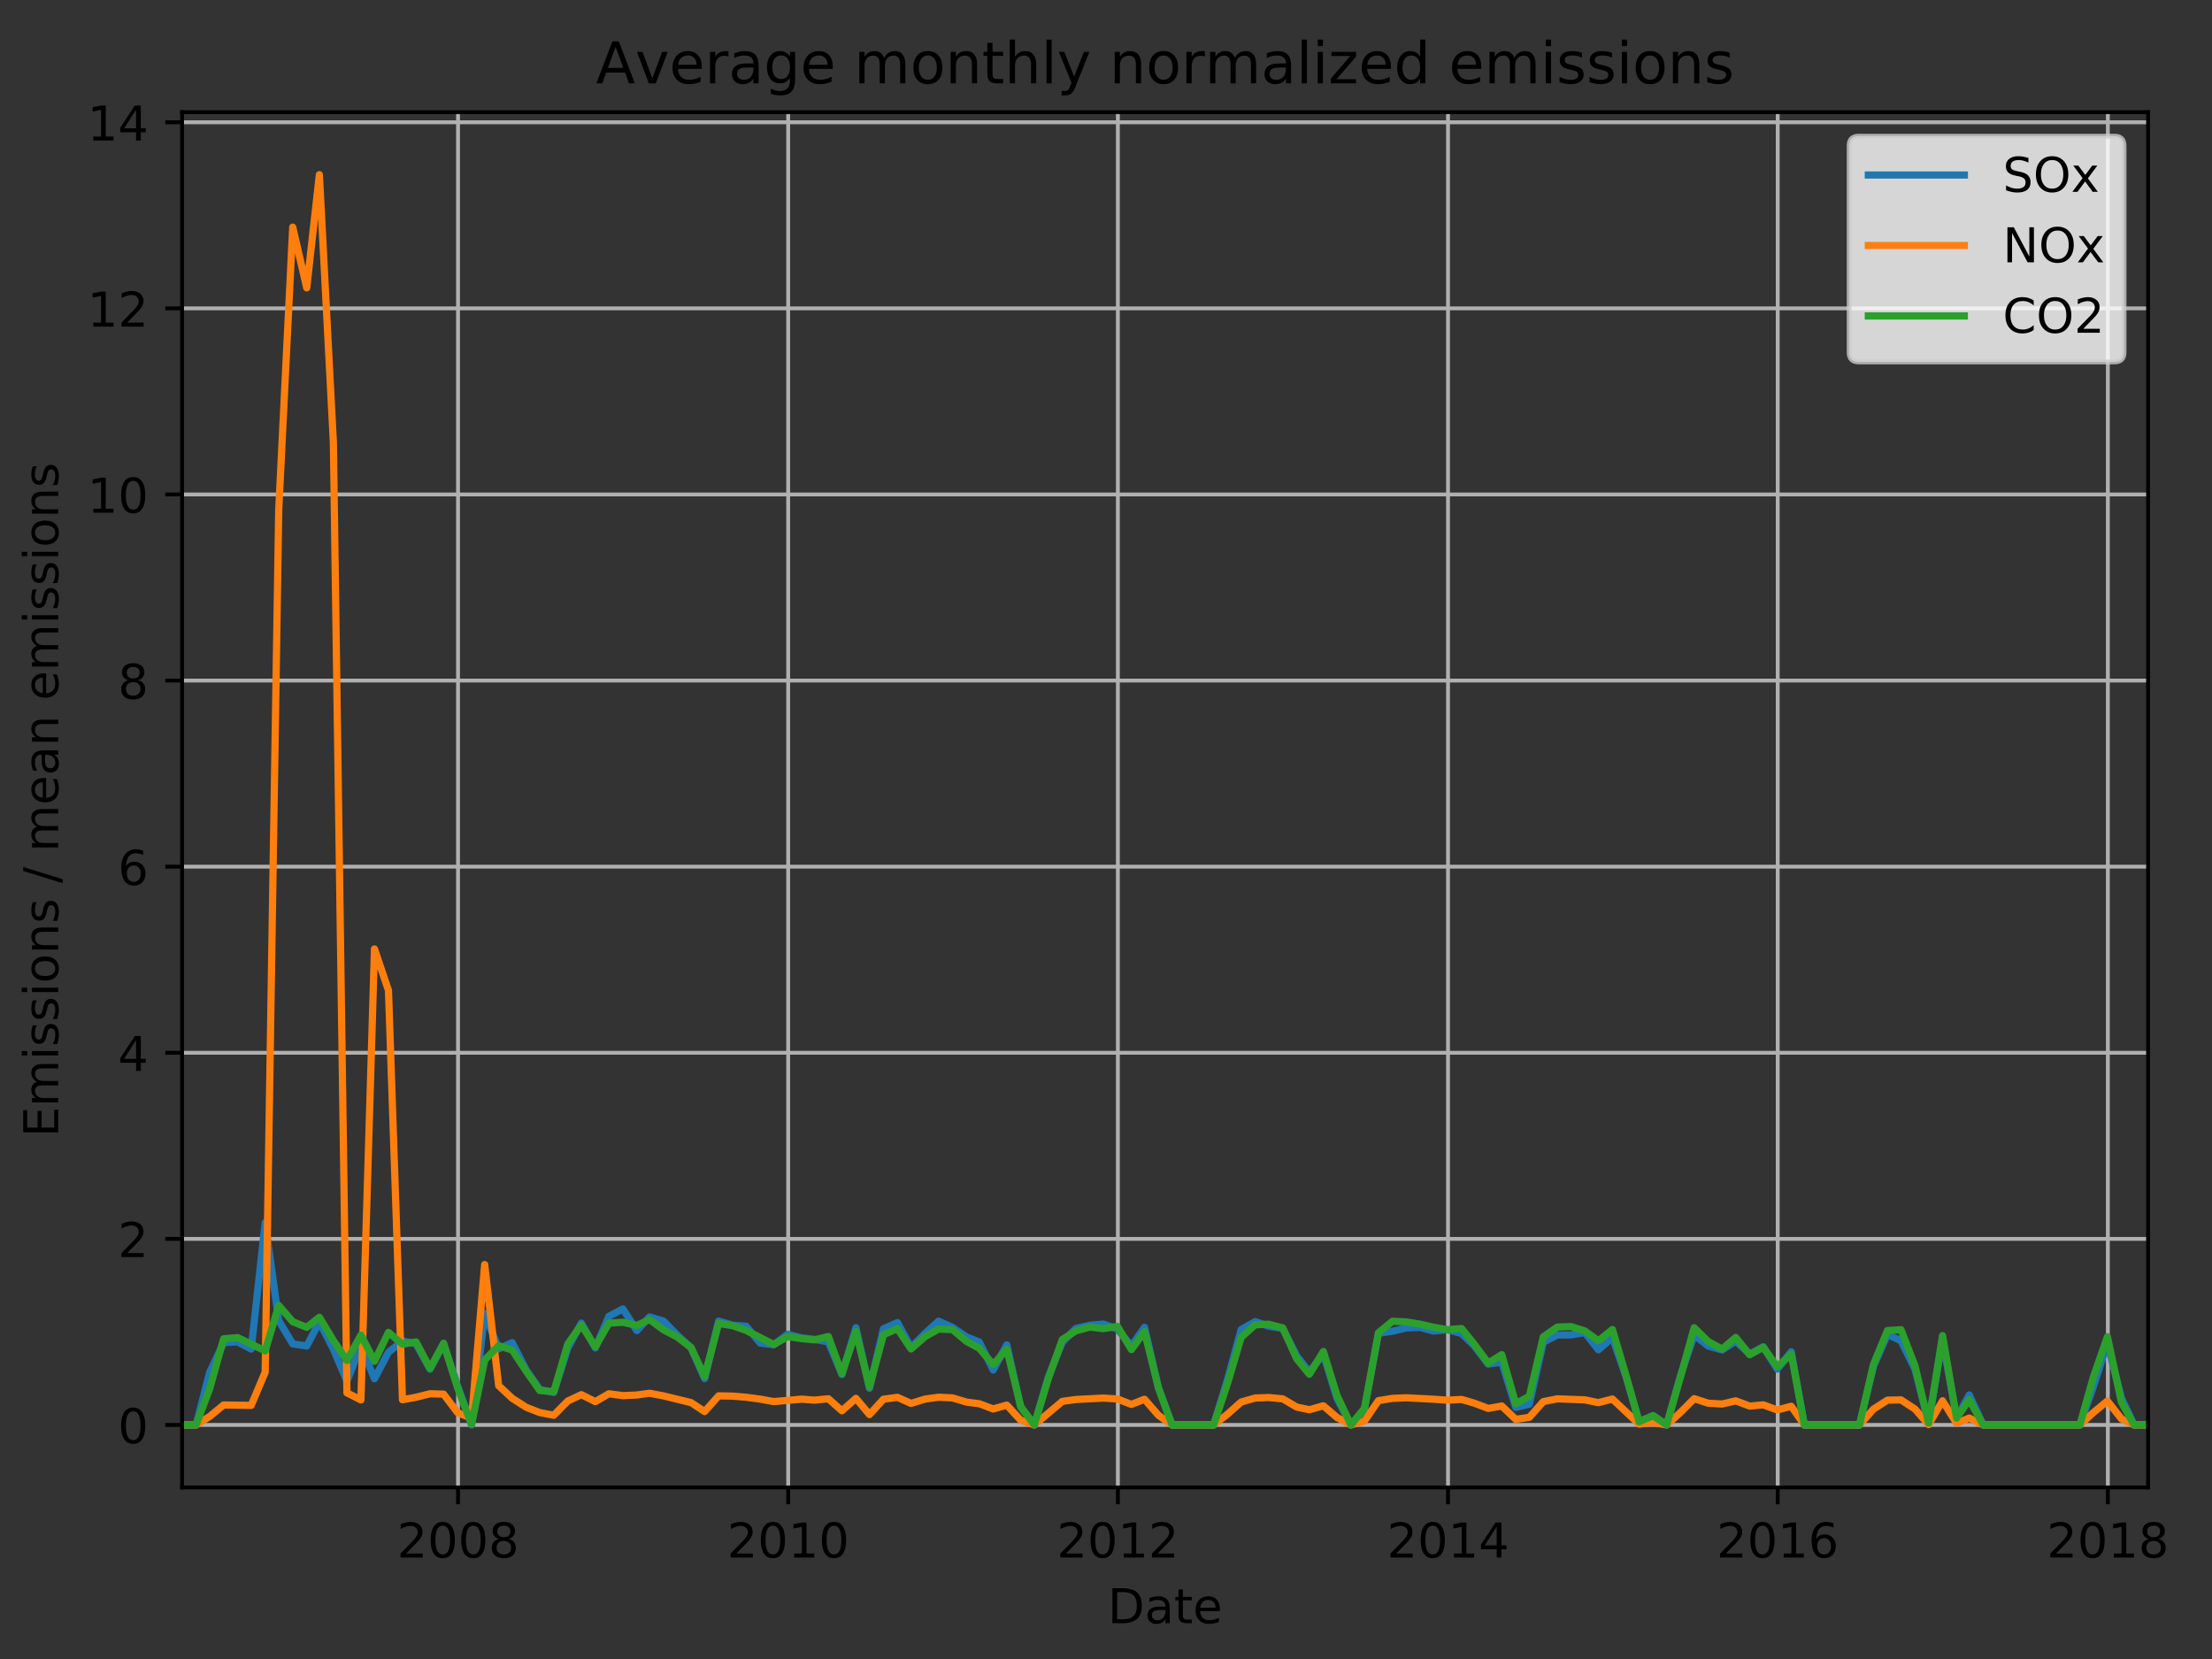 <?xml version="1.0" encoding="utf-8" standalone="no"?>
<!DOCTYPE svg PUBLIC "-//W3C//DTD SVG 1.1//EN"
  "http://www.w3.org/Graphics/SVG/1.1/DTD/svg11.dtd">
<!-- Created with matplotlib (http://matplotlib.org/) -->
<svg height="345.6pt" version="1.1" viewBox="0 0 460.8 345.6" width="460.8pt" xmlns="http://www.w3.org/2000/svg" xmlns:xlink="http://www.w3.org/1999/xlink">
 <rect x="0" y="0" width="460.8" height="345.6" fill="#333333" stroke="none"/>
 <defs>
  <style type="text/css">
*{stroke-linecap:butt;stroke-linejoin:round;}
  </style>
 </defs>
 <g id="figure_1">
  <g id="patch_1">
   <path d="M 0 345.6 
L 460.8 345.6 
L 460.8 0 
L 0 0 
z
" style="fill:none;"/>
  </g>
  <g id="axes_1">
   <g id="patch_2">
    <path d="M 37.93 309.863 
L 447.48 309.863 
L 447.48 23.365 
L 37.93 23.365 
z
" style="fill:none;"/>
   </g>
   <g id="matplotlib.axis_1">
    <g id="xtick_1">
     <g id="line2d_1">
      <path clip-path="url(#p4cd6e19d93)" d="M 95.416 309.863 
L 95.416 23.365 
" style="fill:none;stroke:#b0b0b0;stroke-linecap:square;stroke-width:0.8;"/>
     </g>
     <g id="line2d_2">
      <defs>
       <path d="M 0 0 
L 0 3.5 
" id="m1994c151e4" style="stroke:#000000;stroke-width:0.8;"/>
      </defs>
      <g>
       <use style="stroke:#000000;stroke-width:0.8;" x="95.416" xlink:href="#m1994c151e4" y="309.863"/>
      </g>
     </g>
     <g id="text_1">
      <!-- 2008 -->
      <defs>
       <path d="M 19.188 8.297 
L 53.609 8.297 
L 53.609 0 
L 7.328 0 
L 7.328 8.297 
Q 12.938 14.109 22.625 23.891 
Q 32.328 33.688 34.812 36.531 
Q 39.547 41.844 41.422 45.531 
Q 43.312 49.219 43.312 52.781 
Q 43.312 58.594 39.234 62.25 
Q 35.156 65.922 28.609 65.922 
Q 23.969 65.922 18.812 64.312 
Q 13.672 62.703 7.812 59.422 
L 7.812 69.391 
Q 13.766 71.781 18.938 73 
Q 24.125 74.219 28.422 74.219 
Q 39.75 74.219 46.484 68.547 
Q 53.219 62.891 53.219 53.422 
Q 53.219 48.922 51.531 44.891 
Q 49.859 40.875 45.406 35.406 
Q 44.188 33.984 37.641 27.219 
Q 31.109 20.453 19.188 8.297 
z
" id="DejaVuSans-32"/>
       <path d="M 31.781 66.406 
Q 24.172 66.406 20.328 58.906 
Q 16.5 51.422 16.5 36.375 
Q 16.5 21.391 20.328 13.891 
Q 24.172 6.391 31.781 6.391 
Q 39.453 6.391 43.281 13.891 
Q 47.125 21.391 47.125 36.375 
Q 47.125 51.422 43.281 58.906 
Q 39.453 66.406 31.781 66.406 
z
M 31.781 74.219 
Q 44.047 74.219 50.516 64.516 
Q 56.984 54.828 56.984 36.375 
Q 56.984 17.969 50.516 8.266 
Q 44.047 -1.422 31.781 -1.422 
Q 19.531 -1.422 13.062 8.266 
Q 6.594 17.969 6.594 36.375 
Q 6.594 54.828 13.062 64.516 
Q 19.531 74.219 31.781 74.219 
z
" id="DejaVuSans-30"/>
       <path d="M 31.781 34.625 
Q 24.75 34.625 20.719 30.859 
Q 16.703 27.094 16.703 20.516 
Q 16.703 13.922 20.719 10.156 
Q 24.75 6.391 31.781 6.391 
Q 38.812 6.391 42.859 10.172 
Q 46.922 13.969 46.922 20.516 
Q 46.922 27.094 42.891 30.859 
Q 38.875 34.625 31.781 34.625 
z
M 21.922 38.812 
Q 15.578 40.375 12.031 44.719 
Q 8.5 49.078 8.5 55.328 
Q 8.5 64.062 14.719 69.141 
Q 20.953 74.219 31.781 74.219 
Q 42.672 74.219 48.875 69.141 
Q 55.078 64.062 55.078 55.328 
Q 55.078 49.078 51.531 44.719 
Q 48 40.375 41.703 38.812 
Q 48.828 37.156 52.797 32.312 
Q 56.781 27.484 56.781 20.516 
Q 56.781 9.906 50.312 4.234 
Q 43.844 -1.422 31.781 -1.422 
Q 19.734 -1.422 13.25 4.234 
Q 6.781 9.906 6.781 20.516 
Q 6.781 27.484 10.781 32.312 
Q 14.797 37.156 21.922 38.812 
z
M 18.312 54.391 
Q 18.312 48.734 21.844 45.562 
Q 25.391 42.391 31.781 42.391 
Q 38.141 42.391 41.719 45.562 
Q 45.312 48.734 45.312 54.391 
Q 45.312 60.062 41.719 63.234 
Q 38.141 66.406 31.781 66.406 
Q 25.391 66.406 21.844 63.234 
Q 18.312 60.062 18.312 54.391 
z
" id="DejaVuSans-38"/>
      </defs>
      <g transform="translate(82.691 324.462)scale(0.1 -0.1)">
       <use xlink:href="#DejaVuSans-32"/>
       <use x="63.623" xlink:href="#DejaVuSans-30"/>
       <use x="127.246" xlink:href="#DejaVuSans-30"/>
       <use x="190.869" xlink:href="#DejaVuSans-38"/>
      </g>
     </g>
    </g>
    <g id="xtick_2">
     <g id="line2d_3">
      <path clip-path="url(#p4cd6e19d93)" d="M 164.192 309.863 
L 164.192 23.365 
" style="fill:none;stroke:#b0b0b0;stroke-linecap:square;stroke-width:0.8;"/>
     </g>
     <g id="line2d_4">
      <g>
       <use style="stroke:#000000;stroke-width:0.8;" x="164.192" xlink:href="#m1994c151e4" y="309.863"/>
      </g>
     </g>
     <g id="text_2">
      <!-- 2010 -->
      <defs>
       <path d="M 12.406 8.297 
L 28.516 8.297 
L 28.516 63.922 
L 10.984 60.406 
L 10.984 69.391 
L 28.422 72.906 
L 38.281 72.906 
L 38.281 8.297 
L 54.391 8.297 
L 54.391 0 
L 12.406 0 
z
" id="DejaVuSans-31"/>
      </defs>
      <g transform="translate(151.467 324.462)scale(0.1 -0.1)">
       <use xlink:href="#DejaVuSans-32"/>
       <use x="63.623" xlink:href="#DejaVuSans-30"/>
       <use x="127.246" xlink:href="#DejaVuSans-31"/>
       <use x="190.869" xlink:href="#DejaVuSans-30"/>
      </g>
     </g>
    </g>
    <g id="xtick_3">
     <g id="line2d_5">
      <path clip-path="url(#p4cd6e19d93)" d="M 232.873 309.863 
L 232.873 23.365 
" style="fill:none;stroke:#b0b0b0;stroke-linecap:square;stroke-width:0.8;"/>
     </g>
     <g id="line2d_6">
      <g>
       <use style="stroke:#000000;stroke-width:0.8;" x="232.873" xlink:href="#m1994c151e4" y="309.863"/>
      </g>
     </g>
     <g id="text_3">
      <!-- 2012 -->
      <g transform="translate(220.148 324.462)scale(0.1 -0.1)">
       <use xlink:href="#DejaVuSans-32"/>
       <use x="63.623" xlink:href="#DejaVuSans-30"/>
       <use x="127.246" xlink:href="#DejaVuSans-31"/>
       <use x="190.869" xlink:href="#DejaVuSans-32"/>
      </g>
     </g>
    </g>
    <g id="xtick_4">
     <g id="line2d_7">
      <path clip-path="url(#p4cd6e19d93)" d="M 301.649 309.863 
L 301.649 23.365 
" style="fill:none;stroke:#b0b0b0;stroke-linecap:square;stroke-width:0.8;"/>
     </g>
     <g id="line2d_8">
      <g>
       <use style="stroke:#000000;stroke-width:0.8;" x="301.649" xlink:href="#m1994c151e4" y="309.863"/>
      </g>
     </g>
     <g id="text_4">
      <!-- 2014 -->
      <defs>
       <path d="M 37.797 64.312 
L 12.891 25.391 
L 37.797 25.391 
z
M 35.203 72.906 
L 47.609 72.906 
L 47.609 25.391 
L 58.016 25.391 
L 58.016 17.188 
L 47.609 17.188 
L 47.609 0 
L 37.797 0 
L 37.797 17.188 
L 4.891 17.188 
L 4.891 26.703 
z
" id="DejaVuSans-34"/>
      </defs>
      <g transform="translate(288.924 324.462)scale(0.1 -0.1)">
       <use xlink:href="#DejaVuSans-32"/>
       <use x="63.623" xlink:href="#DejaVuSans-30"/>
       <use x="127.246" xlink:href="#DejaVuSans-31"/>
       <use x="190.869" xlink:href="#DejaVuSans-34"/>
      </g>
     </g>
    </g>
    <g id="xtick_5">
     <g id="line2d_9">
      <path clip-path="url(#p4cd6e19d93)" d="M 370.331 309.863 
L 370.331 23.365 
" style="fill:none;stroke:#b0b0b0;stroke-linecap:square;stroke-width:0.8;"/>
     </g>
     <g id="line2d_10">
      <g>
       <use style="stroke:#000000;stroke-width:0.8;" x="370.331" xlink:href="#m1994c151e4" y="309.863"/>
      </g>
     </g>
     <g id="text_5">
      <!-- 2016 -->
      <defs>
       <path d="M 33.016 40.375 
Q 26.375 40.375 22.484 35.828 
Q 18.609 31.297 18.609 23.391 
Q 18.609 15.531 22.484 10.953 
Q 26.375 6.391 33.016 6.391 
Q 39.656 6.391 43.531 10.953 
Q 47.406 15.531 47.406 23.391 
Q 47.406 31.297 43.531 35.828 
Q 39.656 40.375 33.016 40.375 
z
M 52.594 71.297 
L 52.594 62.312 
Q 48.875 64.062 45.094 64.984 
Q 41.312 65.922 37.594 65.922 
Q 27.828 65.922 22.672 59.328 
Q 17.531 52.734 16.797 39.406 
Q 19.672 43.656 24.016 45.922 
Q 28.375 48.188 33.594 48.188 
Q 44.578 48.188 50.953 41.516 
Q 57.328 34.859 57.328 23.391 
Q 57.328 12.156 50.688 5.359 
Q 44.047 -1.422 33.016 -1.422 
Q 20.359 -1.422 13.672 8.266 
Q 6.984 17.969 6.984 36.375 
Q 6.984 53.656 15.188 63.938 
Q 23.391 74.219 37.203 74.219 
Q 40.922 74.219 44.703 73.484 
Q 48.484 72.75 52.594 71.297 
z
" id="DejaVuSans-36"/>
      </defs>
      <g transform="translate(357.606 324.462)scale(0.1 -0.1)">
       <use xlink:href="#DejaVuSans-32"/>
       <use x="63.623" xlink:href="#DejaVuSans-30"/>
       <use x="127.246" xlink:href="#DejaVuSans-31"/>
       <use x="190.869" xlink:href="#DejaVuSans-36"/>
      </g>
     </g>
    </g>
    <g id="xtick_6">
     <g id="line2d_11">
      <path clip-path="url(#p4cd6e19d93)" d="M 439.106 309.863 
L 439.106 23.365 
" style="fill:none;stroke:#b0b0b0;stroke-linecap:square;stroke-width:0.8;"/>
     </g>
     <g id="line2d_12">
      <g>
       <use style="stroke:#000000;stroke-width:0.8;" x="439.106" xlink:href="#m1994c151e4" y="309.863"/>
      </g>
     </g>
     <g id="text_6">
      <!-- 2018 -->
      <g transform="translate(426.381 324.462)scale(0.1 -0.1)">
       <use xlink:href="#DejaVuSans-32"/>
       <use x="63.623" xlink:href="#DejaVuSans-30"/>
       <use x="127.246" xlink:href="#DejaVuSans-31"/>
       <use x="190.869" xlink:href="#DejaVuSans-38"/>
      </g>
     </g>
    </g>
    <g id="text_7">
     <!-- Date -->
     <defs>
      <path d="M 19.672 64.797 
L 19.672 8.109 
L 31.594 8.109 
Q 46.688 8.109 53.688 14.938 
Q 60.688 21.781 60.688 36.531 
Q 60.688 51.172 53.688 57.984 
Q 46.688 64.797 31.594 64.797 
z
M 9.812 72.906 
L 30.078 72.906 
Q 51.266 72.906 61.172 64.094 
Q 71.094 55.281 71.094 36.531 
Q 71.094 17.672 61.125 8.828 
Q 51.172 0 30.078 0 
L 9.812 0 
z
" id="DejaVuSans-44"/>
      <path d="M 34.281 27.484 
Q 23.391 27.484 19.188 25 
Q 14.984 22.516 14.984 16.5 
Q 14.984 11.719 18.141 8.906 
Q 21.297 6.109 26.703 6.109 
Q 34.188 6.109 38.703 11.406 
Q 43.219 16.703 43.219 25.484 
L 43.219 27.484 
z
M 52.203 31.203 
L 52.203 0 
L 43.219 0 
L 43.219 8.297 
Q 40.141 3.328 35.547 0.953 
Q 30.953 -1.422 24.312 -1.422 
Q 15.922 -1.422 10.953 3.297 
Q 6 8.016 6 15.922 
Q 6 25.141 12.172 29.828 
Q 18.359 34.516 30.609 34.516 
L 43.219 34.516 
L 43.219 35.406 
Q 43.219 41.609 39.141 45 
Q 35.062 48.391 27.688 48.391 
Q 23 48.391 18.547 47.266 
Q 14.109 46.141 10.016 43.891 
L 10.016 52.203 
Q 14.938 54.109 19.578 55.047 
Q 24.219 56 28.609 56 
Q 40.484 56 46.344 49.844 
Q 52.203 43.703 52.203 31.203 
z
" id="DejaVuSans-61"/>
      <path d="M 18.312 70.219 
L 18.312 54.688 
L 36.812 54.688 
L 36.812 47.703 
L 18.312 47.703 
L 18.312 18.016 
Q 18.312 11.328 20.141 9.422 
Q 21.969 7.516 27.594 7.516 
L 36.812 7.516 
L 36.812 0 
L 27.594 0 
Q 17.188 0 13.234 3.875 
Q 9.281 7.766 9.281 18.016 
L 9.281 47.703 
L 2.688 47.703 
L 2.688 54.688 
L 9.281 54.688 
L 9.281 70.219 
z
" id="DejaVuSans-74"/>
      <path d="M 56.203 29.594 
L 56.203 25.203 
L 14.891 25.203 
Q 15.484 15.922 20.484 11.062 
Q 25.484 6.203 34.422 6.203 
Q 39.594 6.203 44.453 7.469 
Q 49.312 8.734 54.109 11.281 
L 54.109 2.781 
Q 49.266 0.734 44.188 -0.344 
Q 39.109 -1.422 33.891 -1.422 
Q 20.797 -1.422 13.156 6.188 
Q 5.516 13.812 5.516 26.812 
Q 5.516 40.234 12.766 48.109 
Q 20.016 56 32.328 56 
Q 43.359 56 49.781 48.891 
Q 56.203 41.797 56.203 29.594 
z
M 47.219 32.234 
Q 47.125 39.594 43.094 43.984 
Q 39.062 48.391 32.422 48.391 
Q 24.906 48.391 20.391 44.141 
Q 15.875 39.891 15.188 32.172 
z
" id="DejaVuSans-65"/>
     </defs>
     <g transform="translate(230.754 338.14)scale(0.1 -0.1)">
      <use xlink:href="#DejaVuSans-44"/>
      <use x="77.002" xlink:href="#DejaVuSans-61"/>
      <use x="138.281" xlink:href="#DejaVuSans-74"/>
      <use x="177.49" xlink:href="#DejaVuSans-65"/>
     </g>
    </g>
   </g>
   <g id="matplotlib.axis_2">
    <g id="ytick_1">
     <g id="line2d_13">
      <path clip-path="url(#p4cd6e19d93)" d="M 37.93 296.841 
L 447.48 296.841 
" style="fill:none;stroke:#b0b0b0;stroke-linecap:square;stroke-width:0.8;"/>
     </g>
     <g id="line2d_14">
      <defs>
       <path d="M 0 0 
L -3.5 0 
" id="me89ab13253" style="stroke:#000000;stroke-width:0.8;"/>
      </defs>
      <g>
       <use style="stroke:#000000;stroke-width:0.8;" x="37.93" xlink:href="#me89ab13253" y="296.841"/>
      </g>
     </g>
     <g id="text_8">
      <!-- 0 -->
      <g transform="translate(24.568 300.64)scale(0.1 -0.1)">
       <use xlink:href="#DejaVuSans-30"/>
      </g>
     </g>
    </g>
    <g id="ytick_2">
     <g id="line2d_15">
      <path clip-path="url(#p4cd6e19d93)" d="M 37.93 258.074 
L 447.48 258.074 
" style="fill:none;stroke:#b0b0b0;stroke-linecap:square;stroke-width:0.8;"/>
     </g>
     <g id="line2d_16">
      <g>
       <use style="stroke:#000000;stroke-width:0.8;" x="37.93" xlink:href="#me89ab13253" y="258.074"/>
      </g>
     </g>
     <g id="text_9">
      <!-- 2 -->
      <g transform="translate(24.568 261.873)scale(0.1 -0.1)">
       <use xlink:href="#DejaVuSans-32"/>
      </g>
     </g>
    </g>
    <g id="ytick_3">
     <g id="line2d_17">
      <path clip-path="url(#p4cd6e19d93)" d="M 37.93 219.307 
L 447.48 219.307 
" style="fill:none;stroke:#b0b0b0;stroke-linecap:square;stroke-width:0.8;"/>
     </g>
     <g id="line2d_18">
      <g>
       <use style="stroke:#000000;stroke-width:0.8;" x="37.93" xlink:href="#me89ab13253" y="219.307"/>
      </g>
     </g>
     <g id="text_10">
      <!-- 4 -->
      <g transform="translate(24.568 223.106)scale(0.1 -0.1)">
       <use xlink:href="#DejaVuSans-34"/>
      </g>
     </g>
    </g>
    <g id="ytick_4">
     <g id="line2d_19">
      <path clip-path="url(#p4cd6e19d93)" d="M 37.93 180.54 
L 447.48 180.54 
" style="fill:none;stroke:#b0b0b0;stroke-linecap:square;stroke-width:0.8;"/>
     </g>
     <g id="line2d_20">
      <g>
       <use style="stroke:#000000;stroke-width:0.8;" x="37.93" xlink:href="#me89ab13253" y="180.54"/>
      </g>
     </g>
     <g id="text_11">
      <!-- 6 -->
      <g transform="translate(24.568 184.339)scale(0.1 -0.1)">
       <use xlink:href="#DejaVuSans-36"/>
      </g>
     </g>
    </g>
    <g id="ytick_5">
     <g id="line2d_21">
      <path clip-path="url(#p4cd6e19d93)" d="M 37.93 141.773 
L 447.48 141.773 
" style="fill:none;stroke:#b0b0b0;stroke-linecap:square;stroke-width:0.8;"/>
     </g>
     <g id="line2d_22">
      <g>
       <use style="stroke:#000000;stroke-width:0.8;" x="37.93" xlink:href="#me89ab13253" y="141.773"/>
      </g>
     </g>
     <g id="text_12">
      <!-- 8 -->
      <g transform="translate(24.568 145.572)scale(0.1 -0.1)">
       <use xlink:href="#DejaVuSans-38"/>
      </g>
     </g>
    </g>
    <g id="ytick_6">
     <g id="line2d_23">
      <path clip-path="url(#p4cd6e19d93)" d="M 37.93 103.006 
L 447.48 103.006 
" style="fill:none;stroke:#b0b0b0;stroke-linecap:square;stroke-width:0.8;"/>
     </g>
     <g id="line2d_24">
      <g>
       <use style="stroke:#000000;stroke-width:0.8;" x="37.93" xlink:href="#me89ab13253" y="103.006"/>
      </g>
     </g>
     <g id="text_13">
      <!-- 10 -->
      <g transform="translate(18.205 106.805)scale(0.1 -0.1)">
       <use xlink:href="#DejaVuSans-31"/>
       <use x="63.623" xlink:href="#DejaVuSans-30"/>
      </g>
     </g>
    </g>
    <g id="ytick_7">
     <g id="line2d_25">
      <path clip-path="url(#p4cd6e19d93)" d="M 37.93 64.239 
L 447.48 64.239 
" style="fill:none;stroke:#b0b0b0;stroke-linecap:square;stroke-width:0.8;"/>
     </g>
     <g id="line2d_26">
      <g>
       <use style="stroke:#000000;stroke-width:0.8;" x="37.93" xlink:href="#me89ab13253" y="64.239"/>
      </g>
     </g>
     <g id="text_14">
      <!-- 12 -->
      <g transform="translate(18.205 68.038)scale(0.1 -0.1)">
       <use xlink:href="#DejaVuSans-31"/>
       <use x="63.623" xlink:href="#DejaVuSans-32"/>
      </g>
     </g>
    </g>
    <g id="ytick_8">
     <g id="line2d_27">
      <path clip-path="url(#p4cd6e19d93)" d="M 37.93 25.472 
L 447.48 25.472 
" style="fill:none;stroke:#b0b0b0;stroke-linecap:square;stroke-width:0.8;"/>
     </g>
     <g id="line2d_28">
      <g>
       <use style="stroke:#000000;stroke-width:0.8;" x="37.93" xlink:href="#me89ab13253" y="25.472"/>
      </g>
     </g>
     <g id="text_15">
      <!-- 14 -->
      <g transform="translate(18.205 29.271)scale(0.1 -0.1)">
       <use xlink:href="#DejaVuSans-31"/>
       <use x="63.623" xlink:href="#DejaVuSans-34"/>
      </g>
     </g>
    </g>
    <g id="text_16">
     <!-- Emissions / mean emissions -->
     <defs>
      <path d="M 9.812 72.906 
L 55.906 72.906 
L 55.906 64.594 
L 19.672 64.594 
L 19.672 43.016 
L 54.391 43.016 
L 54.391 34.719 
L 19.672 34.719 
L 19.672 8.297 
L 56.781 8.297 
L 56.781 0 
L 9.812 0 
z
" id="DejaVuSans-45"/>
      <path d="M 52 44.188 
Q 55.375 50.25 60.062 53.125 
Q 64.75 56 71.094 56 
Q 79.641 56 84.281 50.016 
Q 88.922 44.047 88.922 33.016 
L 88.922 0 
L 79.891 0 
L 79.891 32.719 
Q 79.891 40.578 77.094 44.375 
Q 74.312 48.188 68.609 48.188 
Q 61.625 48.188 57.562 43.547 
Q 53.516 38.922 53.516 30.906 
L 53.516 0 
L 44.484 0 
L 44.484 32.719 
Q 44.484 40.625 41.703 44.406 
Q 38.922 48.188 33.109 48.188 
Q 26.219 48.188 22.156 43.531 
Q 18.109 38.875 18.109 30.906 
L 18.109 0 
L 9.078 0 
L 9.078 54.688 
L 18.109 54.688 
L 18.109 46.188 
Q 21.188 51.219 25.484 53.609 
Q 29.781 56 35.688 56 
Q 41.656 56 45.828 52.969 
Q 50 49.953 52 44.188 
z
" id="DejaVuSans-6d"/>
      <path d="M 9.422 54.688 
L 18.406 54.688 
L 18.406 0 
L 9.422 0 
z
M 9.422 75.984 
L 18.406 75.984 
L 18.406 64.594 
L 9.422 64.594 
z
" id="DejaVuSans-69"/>
      <path d="M 44.281 53.078 
L 44.281 44.578 
Q 40.484 46.531 36.375 47.5 
Q 32.281 48.484 27.875 48.484 
Q 21.188 48.484 17.844 46.438 
Q 14.5 44.391 14.5 40.281 
Q 14.5 37.156 16.891 35.375 
Q 19.281 33.594 26.516 31.984 
L 29.594 31.297 
Q 39.156 29.25 43.188 25.516 
Q 47.219 21.781 47.219 15.094 
Q 47.219 7.469 41.188 3.016 
Q 35.156 -1.422 24.609 -1.422 
Q 20.219 -1.422 15.453 -0.562 
Q 10.688 0.297 5.422 2 
L 5.422 11.281 
Q 10.406 8.688 15.234 7.391 
Q 20.062 6.109 24.812 6.109 
Q 31.156 6.109 34.562 8.281 
Q 37.984 10.453 37.984 14.406 
Q 37.984 18.062 35.516 20.016 
Q 33.062 21.969 24.703 23.781 
L 21.578 24.516 
Q 13.234 26.266 9.516 29.906 
Q 5.812 33.547 5.812 39.891 
Q 5.812 47.609 11.281 51.797 
Q 16.75 56 26.812 56 
Q 31.781 56 36.172 55.266 
Q 40.578 54.547 44.281 53.078 
z
" id="DejaVuSans-73"/>
      <path d="M 30.609 48.391 
Q 23.391 48.391 19.188 42.75 
Q 14.984 37.109 14.984 27.297 
Q 14.984 17.484 19.156 11.844 
Q 23.344 6.203 30.609 6.203 
Q 37.797 6.203 41.984 11.859 
Q 46.188 17.531 46.188 27.297 
Q 46.188 37.016 41.984 42.703 
Q 37.797 48.391 30.609 48.391 
z
M 30.609 56 
Q 42.328 56 49.016 48.375 
Q 55.719 40.766 55.719 27.297 
Q 55.719 13.875 49.016 6.219 
Q 42.328 -1.422 30.609 -1.422 
Q 18.844 -1.422 12.172 6.219 
Q 5.516 13.875 5.516 27.297 
Q 5.516 40.766 12.172 48.375 
Q 18.844 56 30.609 56 
z
" id="DejaVuSans-6f"/>
      <path d="M 54.891 33.016 
L 54.891 0 
L 45.906 0 
L 45.906 32.719 
Q 45.906 40.484 42.875 44.328 
Q 39.844 48.188 33.797 48.188 
Q 26.516 48.188 22.312 43.547 
Q 18.109 38.922 18.109 30.906 
L 18.109 0 
L 9.078 0 
L 9.078 54.688 
L 18.109 54.688 
L 18.109 46.188 
Q 21.344 51.125 25.703 53.562 
Q 30.078 56 35.797 56 
Q 45.219 56 50.047 50.172 
Q 54.891 44.344 54.891 33.016 
z
" id="DejaVuSans-6e"/>
      <path id="DejaVuSans-20"/>
      <path d="M 25.391 72.906 
L 33.688 72.906 
L 8.297 -9.281 
L 0 -9.281 
z
" id="DejaVuSans-2f"/>
     </defs>
     <g transform="translate(12.126 236.863)rotate(-90)scale(0.1 -0.1)">
      <use xlink:href="#DejaVuSans-45"/>
      <use x="63.184" xlink:href="#DejaVuSans-6d"/>
      <use x="160.596" xlink:href="#DejaVuSans-69"/>
      <use x="188.379" xlink:href="#DejaVuSans-73"/>
      <use x="240.479" xlink:href="#DejaVuSans-73"/>
      <use x="292.578" xlink:href="#DejaVuSans-69"/>
      <use x="320.361" xlink:href="#DejaVuSans-6f"/>
      <use x="381.543" xlink:href="#DejaVuSans-6e"/>
      <use x="444.922" xlink:href="#DejaVuSans-73"/>
      <use x="497.021" xlink:href="#DejaVuSans-20"/>
      <use x="528.809" xlink:href="#DejaVuSans-2f"/>
      <use x="562.5" xlink:href="#DejaVuSans-20"/>
      <use x="594.287" xlink:href="#DejaVuSans-6d"/>
      <use x="691.699" xlink:href="#DejaVuSans-65"/>
      <use x="753.223" xlink:href="#DejaVuSans-61"/>
      <use x="814.502" xlink:href="#DejaVuSans-6e"/>
      <use x="877.881" xlink:href="#DejaVuSans-20"/>
      <use x="909.668" xlink:href="#DejaVuSans-65"/>
      <use x="971.191" xlink:href="#DejaVuSans-6d"/>
      <use x="1068.604" xlink:href="#DejaVuSans-69"/>
      <use x="1096.387" xlink:href="#DejaVuSans-73"/>
      <use x="1148.486" xlink:href="#DejaVuSans-73"/>
      <use x="1200.586" xlink:href="#DejaVuSans-69"/>
      <use x="1228.369" xlink:href="#DejaVuSans-6f"/>
      <use x="1289.551" xlink:href="#DejaVuSans-6e"/>
      <use x="1352.93" xlink:href="#DejaVuSans-73"/>
     </g>
    </g>
   </g>
   <g id="line2d_29">
    <path clip-path="url(#p4cd6e19d93)" d="M 37.93 296.841 
L 40.847 296.841 
L 43.669 285.906 
L 46.586 279.703 
L 49.503 279.53 
L 52.325 281.037 
L 55.242 254.695 
L 58.064 275.104 
L 60.981 279.959 
L 63.898 280.399 
L 66.532 275.389 
L 69.449 281.053 
L 72.271 287.736 
L 75.188 280.331 
L 78.01 287.214 
L 80.927 281.701 
L 83.843 279.337 
L 86.666 279.942 
L 89.583 285.223 
L 92.405 279.876 
L 95.322 288.731 
L 98.238 296.841 
L 100.967 273.611 
L 103.883 280.995 
L 106.706 279.692 
L 109.623 285.389 
L 112.445 289.451 
L 115.362 290.078 
L 118.278 280.819 
L 121.101 275.632 
L 124.018 280.789 
L 126.84 274.212 
L 129.757 272.673 
L 132.673 277.186 
L 135.308 274.331 
L 138.224 275.208 
L 141.047 278.088 
L 143.963 280.762 
L 146.786 287.193 
L 149.703 275.194 
L 152.619 276.062 
L 155.442 276.277 
L 158.358 279.783 
L 161.181 280.135 
L 164.098 277.942 
L 167.014 278.713 
L 169.649 279.009 
L 172.565 279.548 
L 175.388 286.326 
L 178.304 276.575 
L 181.127 289.198 
L 184.043 276.801 
L 186.96 275.521 
L 189.783 280.687 
L 192.699 277.78 
L 195.522 275.226 
L 198.438 276.522 
L 201.355 278.51 
L 203.989 279.557 
L 206.906 285.389 
L 209.729 280.15 
L 212.645 293.144 
L 215.468 296.841 
L 218.384 286.866 
L 221.301 279.604 
L 224.123 276.747 
L 227.04 276.065 
L 229.863 275.827 
L 232.779 276.881 
L 235.696 280.414 
L 238.424 276.514 
L 241.341 289.124 
L 244.163 296.841 
L 252.819 296.841 
L 255.736 287.297 
L 258.558 276.972 
L 261.475 275.312 
L 264.298 276.274 
L 267.214 276.723 
L 270.131 282.467 
L 272.765 285.833 
L 275.682 282.068 
L 278.504 291.276 
L 281.421 296.841 
L 284.243 293.554 
L 287.16 277.738 
L 290.077 277.323 
L 292.899 276.638 
L 295.816 276.52 
L 298.638 277.285 
L 301.555 277.002 
L 304.472 277.784 
L 307.106 280.344 
L 310.023 284.173 
L 312.845 283.757 
L 315.762 293.178 
L 318.584 292.514 
L 321.501 279.608 
L 324.417 278.107 
L 327.24 278.087 
L 330.157 277.608 
L 332.979 281.185 
L 335.896 278.635 
L 338.812 287.046 
L 341.447 296.159 
L 344.363 294.873 
L 347.186 296.841 
L 350.103 286.474 
L 352.925 278.119 
L 355.842 280.391 
L 358.758 281.22 
L 361.581 279.377 
L 364.497 282.06 
L 367.32 280.548 
L 370.237 285.219 
L 373.153 281.592 
L 375.882 296.841 
L 387.36 296.841 
L 390.277 284.642 
L 393.193 277.998 
L 396.016 279.298 
L 398.932 285.253 
L 401.755 296.4 
L 404.672 279.071 
L 407.588 295.407 
L 410.223 290.587 
L 413.139 296.841 
L 433.273 296.841 
L 436.096 288.817 
L 439.012 279.765 
L 441.929 291.223 
L 444.563 296.841 
L 447.48 296.841 
L 447.48 296.841 
" style="fill:none;stroke:#1f77b4;stroke-linecap:square;stroke-width:1.5;"/>
   </g>
   <g id="line2d_30">
    <path clip-path="url(#p4cd6e19d93)" d="M 37.93 296.841 
L 40.847 296.841 
L 43.669 295.079 
L 46.586 292.685 
L 52.325 292.773 
L 55.242 285.853 
L 58.064 106.197 
L 60.981 47.319 
L 63.898 59.976 
L 66.532 36.388 
L 69.449 92.166 
L 72.271 290.154 
L 75.188 291.632 
L 78.01 197.685 
L 80.927 206.323 
L 83.843 291.592 
L 86.666 291.076 
L 89.583 290.339 
L 92.405 290.425 
L 95.322 294.275 
L 98.238 295.447 
L 100.967 263.437 
L 103.883 288.656 
L 106.706 291.299 
L 109.623 293.161 
L 112.445 294.267 
L 115.362 294.824 
L 118.278 291.865 
L 121.101 290.534 
L 124.018 291.985 
L 126.84 290.346 
L 129.757 290.736 
L 132.673 290.605 
L 135.308 290.236 
L 138.224 290.792 
L 143.963 292.189 
L 146.786 294.057 
L 149.703 290.781 
L 152.619 290.836 
L 155.442 291.068 
L 158.358 291.467 
L 161.181 291.975 
L 167.014 291.472 
L 169.649 291.673 
L 172.565 291.39 
L 175.388 293.89 
L 178.304 291.305 
L 181.127 294.677 
L 184.043 291.481 
L 186.96 291.094 
L 189.783 292.356 
L 192.699 291.453 
L 195.522 291.068 
L 198.438 291.208 
L 201.355 292.088 
L 203.989 292.419 
L 206.906 293.518 
L 209.729 292.703 
L 212.645 295.872 
L 215.468 296.841 
L 221.301 291.933 
L 224.123 291.539 
L 229.863 291.248 
L 232.779 291.432 
L 235.696 292.564 
L 238.424 291.49 
L 241.341 294.846 
L 244.163 296.841 
L 252.819 296.841 
L 255.736 294.582 
L 258.558 292.07 
L 261.475 291.237 
L 264.298 291.125 
L 267.214 291.405 
L 270.131 293.116 
L 272.765 293.674 
L 275.682 292.854 
L 278.504 295.267 
L 281.421 296.841 
L 284.243 296.017 
L 287.16 291.776 
L 290.077 291.308 
L 292.899 291.185 
L 298.638 291.485 
L 301.555 291.684 
L 304.472 291.528 
L 307.106 292.298 
L 310.023 293.4 
L 312.845 292.898 
L 315.762 295.677 
L 318.584 295.26 
L 321.501 291.982 
L 324.417 291.403 
L 330.157 291.619 
L 332.979 292.197 
L 335.896 291.443 
L 341.447 296.67 
L 344.363 296.335 
L 347.186 296.841 
L 350.103 294.214 
L 352.925 291.366 
L 355.842 292.315 
L 358.758 292.481 
L 361.581 291.821 
L 364.497 292.912 
L 367.32 292.654 
L 370.237 293.718 
L 373.153 292.951 
L 375.882 296.841 
L 387.36 296.841 
L 390.277 293.549 
L 393.193 291.676 
L 396.016 291.625 
L 398.932 293.535 
L 401.755 296.766 
L 404.672 291.812 
L 407.588 296.477 
L 410.223 295.409 
L 413.139 296.841 
L 433.273 296.841 
L 436.096 294.253 
L 439.012 291.849 
L 441.929 295.566 
L 444.563 296.841 
L 447.48 296.841 
L 447.48 296.841 
" style="fill:none;stroke:#ff7f0e;stroke-linecap:square;stroke-width:1.5;"/>
   </g>
   <g id="line2d_31">
    <path clip-path="url(#p4cd6e19d93)" d="M 37.93 296.841 
L 40.847 296.841 
L 43.669 289.339 
L 46.586 278.895 
L 49.503 278.646 
L 55.242 281.407 
L 58.064 271.956 
L 60.981 275.335 
L 63.898 276.508 
L 66.532 274.414 
L 69.449 279.253 
L 72.271 283.412 
L 75.188 278.112 
L 78.01 283.586 
L 80.927 277.551 
L 83.843 280.023 
L 86.666 279.542 
L 89.583 285.066 
L 92.405 279.836 
L 95.322 289.097 
L 98.238 296.715 
L 100.967 283.322 
L 103.883 280.333 
L 106.706 281.245 
L 109.623 285.661 
L 112.445 289.663 
L 115.362 289.923 
L 118.278 279.982 
L 121.101 275.998 
L 124.018 280.555 
L 126.84 275.641 
L 129.757 275.454 
L 132.673 276.122 
L 135.308 274.874 
L 138.224 277.028 
L 141.047 278.5 
L 143.963 280.725 
L 146.786 286.754 
L 149.703 275.696 
L 152.619 276.163 
L 155.442 277.152 
L 161.181 280.079 
L 164.098 278.436 
L 167.014 278.858 
L 169.649 279.122 
L 172.565 278.415 
L 175.388 286.164 
L 178.304 277.385 
L 181.127 288.93 
L 184.043 278.04 
L 186.96 276.785 
L 189.783 281.014 
L 192.699 278.451 
L 195.522 276.865 
L 198.438 276.991 
L 201.355 279.45 
L 203.989 280.865 
L 206.906 284.259 
L 209.729 281.074 
L 212.645 293.036 
L 215.468 296.841 
L 218.384 287.186 
L 221.301 279.049 
L 224.123 277.245 
L 227.04 276.458 
L 229.863 276.777 
L 232.779 276.308 
L 235.696 281.138 
L 238.424 277.398 
L 241.341 289.204 
L 244.163 296.841 
L 252.819 296.841 
L 255.736 288.129 
L 258.558 278.581 
L 261.475 275.979 
L 264.298 275.858 
L 267.214 276.627 
L 270.131 283.054 
L 272.765 286.28 
L 275.682 281.539 
L 278.504 290.664 
L 281.421 296.841 
L 284.243 293.367 
L 287.16 277.639 
L 290.077 275.24 
L 292.899 275.37 
L 295.816 275.839 
L 298.638 276.493 
L 301.555 276.99 
L 304.472 276.757 
L 307.106 280.009 
L 310.023 283.95 
L 312.845 282.194 
L 315.762 292.402 
L 318.584 290.868 
L 321.501 278.487 
L 324.417 276.452 
L 327.24 276.34 
L 330.157 277.266 
L 332.979 279.322 
L 335.896 276.958 
L 338.812 286.838 
L 341.447 296.163 
L 344.363 294.927 
L 347.186 296.841 
L 350.103 286.76 
L 352.925 276.597 
L 355.842 279.463 
L 358.758 281.029 
L 361.581 278.62 
L 364.497 282.22 
L 367.32 280.674 
L 370.237 284.701 
L 373.153 282.092 
L 375.882 296.841 
L 387.36 296.841 
L 390.277 284.237 
L 393.193 277.171 
L 396.016 277.004 
L 398.932 284.559 
L 401.755 296.439 
L 404.672 278.235 
L 407.588 295.408 
L 410.223 291.583 
L 413.139 296.841 
L 433.273 296.841 
L 436.096 286.834 
L 439.012 278.47 
L 441.929 292.087 
L 444.563 296.841 
L 447.48 296.841 
L 447.48 296.841 
" style="fill:none;stroke:#2ca02c;stroke-linecap:square;stroke-width:1.5;"/>
   </g>
   <g id="patch_3">
    <path d="M 37.93 309.863 
L 37.93 23.365 
" style="fill:none;stroke:#000000;stroke-linecap:square;stroke-linejoin:miter;stroke-width:0.8;"/>
   </g>
   <g id="patch_4">
    <path d="M 447.48 309.863 
L 447.48 23.365 
" style="fill:none;stroke:#000000;stroke-linecap:square;stroke-linejoin:miter;stroke-width:0.8;"/>
   </g>
   <g id="patch_5">
    <path d="M 37.93 309.863 
L 447.48 309.863 
" style="fill:none;stroke:#000000;stroke-linecap:square;stroke-linejoin:miter;stroke-width:0.8;"/>
   </g>
   <g id="patch_6">
    <path d="M 37.93 23.365 
L 447.48 23.365 
" style="fill:none;stroke:#000000;stroke-linecap:square;stroke-linejoin:miter;stroke-width:0.8;"/>
   </g>
   <g id="text_17">
    <!-- Average monthly normalized emissions -->
    <defs>
     <path d="M 34.188 63.188 
L 20.797 26.906 
L 47.609 26.906 
z
M 28.609 72.906 
L 39.797 72.906 
L 67.578 0 
L 57.328 0 
L 50.688 18.703 
L 17.828 18.703 
L 11.188 0 
L 0.781 0 
z
" id="DejaVuSans-41"/>
     <path d="M 2.984 54.688 
L 12.5 54.688 
L 29.594 8.797 
L 46.688 54.688 
L 56.203 54.688 
L 35.688 0 
L 23.484 0 
z
" id="DejaVuSans-76"/>
     <path d="M 41.109 46.297 
Q 39.594 47.172 37.812 47.578 
Q 36.031 48 33.891 48 
Q 26.266 48 22.188 43.047 
Q 18.109 38.094 18.109 28.812 
L 18.109 0 
L 9.078 0 
L 9.078 54.688 
L 18.109 54.688 
L 18.109 46.188 
Q 20.953 51.172 25.484 53.578 
Q 30.031 56 36.531 56 
Q 37.453 56 38.578 55.875 
Q 39.703 55.766 41.062 55.516 
z
" id="DejaVuSans-72"/>
     <path d="M 45.406 27.984 
Q 45.406 37.75 41.375 43.109 
Q 37.359 48.484 30.078 48.484 
Q 22.859 48.484 18.828 43.109 
Q 14.797 37.75 14.797 27.984 
Q 14.797 18.266 18.828 12.891 
Q 22.859 7.516 30.078 7.516 
Q 37.359 7.516 41.375 12.891 
Q 45.406 18.266 45.406 27.984 
z
M 54.391 6.781 
Q 54.391 -7.172 48.188 -13.984 
Q 42 -20.797 29.203 -20.797 
Q 24.469 -20.797 20.266 -20.094 
Q 16.062 -19.391 12.109 -17.922 
L 12.109 -9.188 
Q 16.062 -11.328 19.922 -12.344 
Q 23.781 -13.375 27.781 -13.375 
Q 36.625 -13.375 41.016 -8.766 
Q 45.406 -4.156 45.406 5.172 
L 45.406 9.625 
Q 42.625 4.781 38.281 2.391 
Q 33.938 0 27.875 0 
Q 17.828 0 11.672 7.656 
Q 5.516 15.328 5.516 27.984 
Q 5.516 40.672 11.672 48.328 
Q 17.828 56 27.875 56 
Q 33.938 56 38.281 53.609 
Q 42.625 51.219 45.406 46.391 
L 45.406 54.688 
L 54.391 54.688 
z
" id="DejaVuSans-67"/>
     <path d="M 54.891 33.016 
L 54.891 0 
L 45.906 0 
L 45.906 32.719 
Q 45.906 40.484 42.875 44.328 
Q 39.844 48.188 33.797 48.188 
Q 26.516 48.188 22.312 43.547 
Q 18.109 38.922 18.109 30.906 
L 18.109 0 
L 9.078 0 
L 9.078 75.984 
L 18.109 75.984 
L 18.109 46.188 
Q 21.344 51.125 25.703 53.562 
Q 30.078 56 35.797 56 
Q 45.219 56 50.047 50.172 
Q 54.891 44.344 54.891 33.016 
z
" id="DejaVuSans-68"/>
     <path d="M 9.422 75.984 
L 18.406 75.984 
L 18.406 0 
L 9.422 0 
z
" id="DejaVuSans-6c"/>
     <path d="M 32.172 -5.078 
Q 28.375 -14.844 24.75 -17.812 
Q 21.141 -20.797 15.094 -20.797 
L 7.906 -20.797 
L 7.906 -13.281 
L 13.188 -13.281 
Q 16.891 -13.281 18.938 -11.516 
Q 21 -9.766 23.484 -3.219 
L 25.094 0.875 
L 2.984 54.688 
L 12.5 54.688 
L 29.594 11.922 
L 46.688 54.688 
L 56.203 54.688 
z
" id="DejaVuSans-79"/>
     <path d="M 5.516 54.688 
L 48.188 54.688 
L 48.188 46.484 
L 14.406 7.172 
L 48.188 7.172 
L 48.188 0 
L 4.297 0 
L 4.297 8.203 
L 38.094 47.516 
L 5.516 47.516 
z
" id="DejaVuSans-7a"/>
     <path d="M 45.406 46.391 
L 45.406 75.984 
L 54.391 75.984 
L 54.391 0 
L 45.406 0 
L 45.406 8.203 
Q 42.578 3.328 38.25 0.953 
Q 33.938 -1.422 27.875 -1.422 
Q 17.969 -1.422 11.734 6.484 
Q 5.516 14.406 5.516 27.297 
Q 5.516 40.188 11.734 48.094 
Q 17.969 56 27.875 56 
Q 33.938 56 38.25 53.625 
Q 42.578 51.266 45.406 46.391 
z
M 14.797 27.297 
Q 14.797 17.391 18.875 11.75 
Q 22.953 6.109 30.078 6.109 
Q 37.203 6.109 41.297 11.75 
Q 45.406 17.391 45.406 27.297 
Q 45.406 37.203 41.297 42.844 
Q 37.203 48.484 30.078 48.484 
Q 22.953 48.484 18.875 42.844 
Q 14.797 37.203 14.797 27.297 
z
" id="DejaVuSans-64"/>
    </defs>
    <g transform="translate(124.141 17.365)scale(0.12 -0.12)">
     <use xlink:href="#DejaVuSans-41"/>
     <use x="68.33" xlink:href="#DejaVuSans-76"/>
     <use x="127.51" xlink:href="#DejaVuSans-65"/>
     <use x="189.033" xlink:href="#DejaVuSans-72"/>
     <use x="230.146" xlink:href="#DejaVuSans-61"/>
     <use x="291.426" xlink:href="#DejaVuSans-67"/>
     <use x="354.902" xlink:href="#DejaVuSans-65"/>
     <use x="416.426" xlink:href="#DejaVuSans-20"/>
     <use x="448.213" xlink:href="#DejaVuSans-6d"/>
     <use x="545.625" xlink:href="#DejaVuSans-6f"/>
     <use x="606.807" xlink:href="#DejaVuSans-6e"/>
     <use x="670.186" xlink:href="#DejaVuSans-74"/>
     <use x="709.395" xlink:href="#DejaVuSans-68"/>
     <use x="772.773" xlink:href="#DejaVuSans-6c"/>
     <use x="800.557" xlink:href="#DejaVuSans-79"/>
     <use x="859.736" xlink:href="#DejaVuSans-20"/>
     <use x="891.523" xlink:href="#DejaVuSans-6e"/>
     <use x="954.902" xlink:href="#DejaVuSans-6f"/>
     <use x="1016.084" xlink:href="#DejaVuSans-72"/>
     <use x="1057.182" xlink:href="#DejaVuSans-6d"/>
     <use x="1154.594" xlink:href="#DejaVuSans-61"/>
     <use x="1215.873" xlink:href="#DejaVuSans-6c"/>
     <use x="1243.656" xlink:href="#DejaVuSans-69"/>
     <use x="1271.439" xlink:href="#DejaVuSans-7a"/>
     <use x="1323.93" xlink:href="#DejaVuSans-65"/>
     <use x="1385.453" xlink:href="#DejaVuSans-64"/>
     <use x="1448.93" xlink:href="#DejaVuSans-20"/>
     <use x="1480.717" xlink:href="#DejaVuSans-65"/>
     <use x="1542.24" xlink:href="#DejaVuSans-6d"/>
     <use x="1639.652" xlink:href="#DejaVuSans-69"/>
     <use x="1667.436" xlink:href="#DejaVuSans-73"/>
     <use x="1719.535" xlink:href="#DejaVuSans-73"/>
     <use x="1771.635" xlink:href="#DejaVuSans-69"/>
     <use x="1799.418" xlink:href="#DejaVuSans-6f"/>
     <use x="1860.6" xlink:href="#DejaVuSans-6e"/>
     <use x="1923.979" xlink:href="#DejaVuSans-73"/>
    </g>
   </g>
   <g id="legend_1">
    <g id="patch_7">
     <path d="M 387.208 75.399 
L 440.48 75.399 
Q 442.48 75.399 442.48 73.399 
L 442.48 30.365 
Q 442.48 28.365 440.48 28.365 
L 387.208 28.365 
Q 385.208 28.365 385.208 30.365 
L 385.208 73.399 
Q 385.208 75.399 387.208 75.399 
z
" style="fill:#ffffff;opacity:0.8;stroke:#cccccc;stroke-linejoin:miter;"/>
    </g>
    <g id="line2d_32">
     <path d="M 389.208 36.463 
L 409.208 36.463 
" style="fill:none;stroke:#1f77b4;stroke-linecap:square;stroke-width:1.5;"/>
    </g>
    <g id="line2d_33"/>
    <g id="text_18">
     <!-- SOx -->
     <defs>
      <path d="M 53.516 70.516 
L 53.516 60.891 
Q 47.906 63.578 42.922 64.891 
Q 37.938 66.219 33.297 66.219 
Q 25.25 66.219 20.875 63.094 
Q 16.5 59.969 16.5 54.203 
Q 16.5 49.359 19.406 46.891 
Q 22.312 44.438 30.422 42.922 
L 36.375 41.703 
Q 47.406 39.594 52.656 34.297 
Q 57.906 29 57.906 20.125 
Q 57.906 9.516 50.797 4.047 
Q 43.703 -1.422 29.984 -1.422 
Q 24.812 -1.422 18.969 -0.25 
Q 13.141 0.922 6.891 3.219 
L 6.891 13.375 
Q 12.891 10.016 18.656 8.297 
Q 24.422 6.594 29.984 6.594 
Q 38.422 6.594 43.016 9.906 
Q 47.609 13.234 47.609 19.391 
Q 47.609 24.75 44.312 27.781 
Q 41.016 30.812 33.5 32.328 
L 27.484 33.5 
Q 16.453 35.688 11.516 40.375 
Q 6.594 45.062 6.594 53.422 
Q 6.594 63.094 13.406 68.656 
Q 20.219 74.219 32.172 74.219 
Q 37.312 74.219 42.625 73.281 
Q 47.953 72.359 53.516 70.516 
z
" id="DejaVuSans-53"/>
      <path d="M 39.406 66.219 
Q 28.656 66.219 22.328 58.203 
Q 16.016 50.203 16.016 36.375 
Q 16.016 22.609 22.328 14.594 
Q 28.656 6.594 39.406 6.594 
Q 50.141 6.594 56.422 14.594 
Q 62.703 22.609 62.703 36.375 
Q 62.703 50.203 56.422 58.203 
Q 50.141 66.219 39.406 66.219 
z
M 39.406 74.219 
Q 54.734 74.219 63.906 63.938 
Q 73.094 53.656 73.094 36.375 
Q 73.094 19.141 63.906 8.859 
Q 54.734 -1.422 39.406 -1.422 
Q 24.031 -1.422 14.812 8.828 
Q 5.609 19.094 5.609 36.375 
Q 5.609 53.656 14.812 63.938 
Q 24.031 74.219 39.406 74.219 
z
" id="DejaVuSans-4f"/>
      <path d="M 54.891 54.688 
L 35.109 28.078 
L 55.906 0 
L 45.312 0 
L 29.391 21.484 
L 13.484 0 
L 2.875 0 
L 24.125 28.609 
L 4.688 54.688 
L 15.281 54.688 
L 29.781 35.203 
L 44.281 54.688 
z
" id="DejaVuSans-78"/>
     </defs>
     <g transform="translate(417.208 39.963)scale(0.1 -0.1)">
      <use xlink:href="#DejaVuSans-53"/>
      <use x="63.477" xlink:href="#DejaVuSans-4f"/>
      <use x="142.188" xlink:href="#DejaVuSans-78"/>
     </g>
    </g>
    <g id="line2d_34">
     <path d="M 389.208 51.142 
L 409.208 51.142 
" style="fill:none;stroke:#ff7f0e;stroke-linecap:square;stroke-width:1.5;"/>
    </g>
    <g id="line2d_35"/>
    <g id="text_19">
     <!-- NOx -->
     <defs>
      <path d="M 9.812 72.906 
L 23.094 72.906 
L 55.422 11.922 
L 55.422 72.906 
L 64.984 72.906 
L 64.984 0 
L 51.703 0 
L 19.391 60.984 
L 19.391 0 
L 9.812 0 
z
" id="DejaVuSans-4e"/>
     </defs>
     <g transform="translate(417.208 54.642)scale(0.1 -0.1)">
      <use xlink:href="#DejaVuSans-4e"/>
      <use x="74.805" xlink:href="#DejaVuSans-4f"/>
      <use x="153.516" xlink:href="#DejaVuSans-78"/>
     </g>
    </g>
    <g id="line2d_36">
     <path d="M 389.208 65.82 
L 409.208 65.82 
" style="fill:none;stroke:#2ca02c;stroke-linecap:square;stroke-width:1.5;"/>
    </g>
    <g id="line2d_37"/>
    <g id="text_20">
     <!-- CO2 -->
     <defs>
      <path d="M 64.406 67.281 
L 64.406 56.891 
Q 59.422 61.531 53.781 63.812 
Q 48.141 66.109 41.797 66.109 
Q 29.297 66.109 22.656 58.469 
Q 16.016 50.828 16.016 36.375 
Q 16.016 21.969 22.656 14.328 
Q 29.297 6.688 41.797 6.688 
Q 48.141 6.688 53.781 8.984 
Q 59.422 11.281 64.406 15.922 
L 64.406 5.609 
Q 59.234 2.094 53.438 0.328 
Q 47.656 -1.422 41.219 -1.422 
Q 24.656 -1.422 15.125 8.703 
Q 5.609 18.844 5.609 36.375 
Q 5.609 53.953 15.125 64.078 
Q 24.656 74.219 41.219 74.219 
Q 47.75 74.219 53.531 72.484 
Q 59.328 70.75 64.406 67.281 
z
" id="DejaVuSans-43"/>
     </defs>
     <g transform="translate(417.208 69.32)scale(0.1 -0.1)">
      <use xlink:href="#DejaVuSans-43"/>
      <use x="69.824" xlink:href="#DejaVuSans-4f"/>
      <use x="148.535" xlink:href="#DejaVuSans-32"/>
     </g>
    </g>
   </g>
  </g>
 </g>
 <defs>
  <clipPath id="p4cd6e19d93">
   <rect height="286.498" width="409.55" x="37.93" y="23.365"/>
  </clipPath>
 </defs>
</svg>
